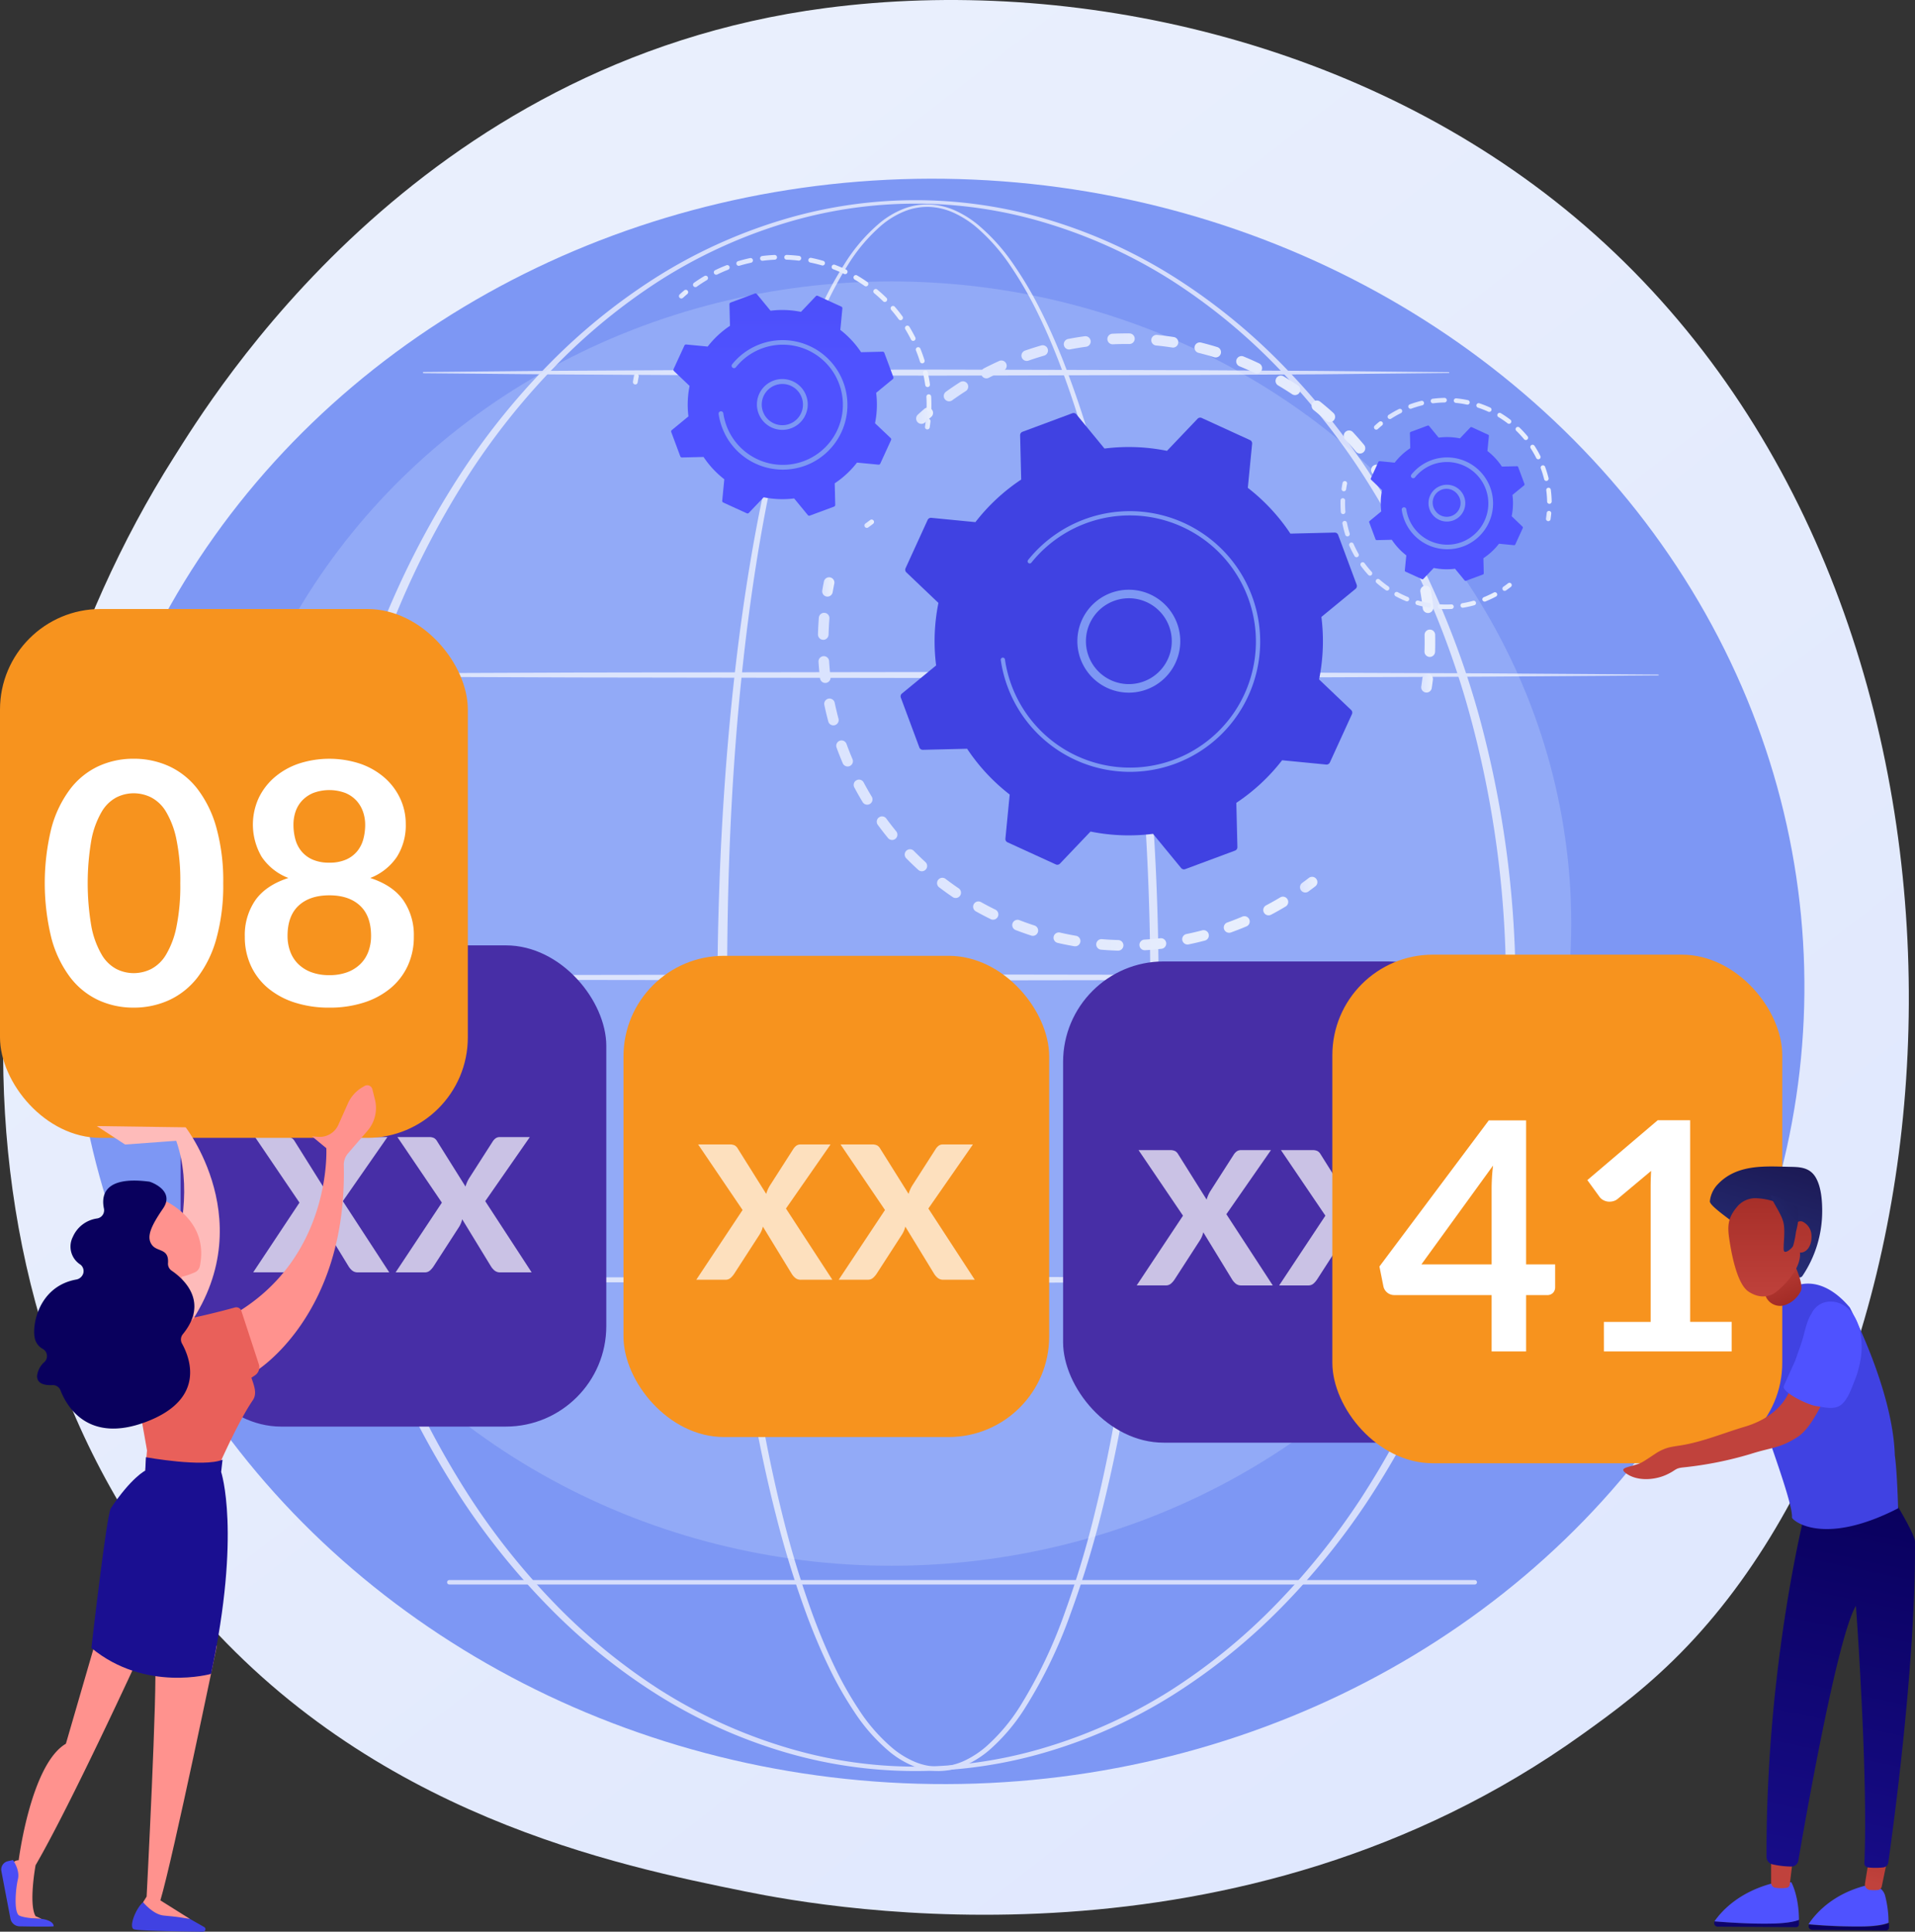 <svg xmlns="http://www.w3.org/2000/svg" xmlns:xlink="http://www.w3.org/1999/xlink" width="502.568" height="506.916" viewBox="0 0 502.568 506.916">
  <rect x="0" y="0" width="502.568" height="506.916" fill="#333333" stroke="none"/>
  <defs>
    <linearGradient id="linear-gradient" x1="1.13" y1="1.295" x2="0.236" y2="0.19" gradientUnits="objectBoundingBox">
      <stop offset="0" stop-color="#dae3fe"/>
      <stop offset="1" stop-color="#e9effd"/>
    </linearGradient>
    <linearGradient id="linear-gradient-2" x1="-9.973" y1="-0.057" x2="-10.465" y2="0.791" gradientUnits="objectBoundingBox">
      <stop offset="0" stop-color="#febbba"/>
      <stop offset="1" stop-color="#ff928e"/>
    </linearGradient>
    <linearGradient id="linear-gradient-3" x1="-9.055" y1="0.5" x2="-8.055" y2="0.5" xlink:href="#linear-gradient-2"/>
    <linearGradient id="linear-gradient-4" x1="-18.46" y1="-5.594" x2="-19.663" y2="0.571" gradientUnits="objectBoundingBox">
      <stop offset="0" stop-color="#4f52ff"/>
      <stop offset="1" stop-color="#4042e2"/>
    </linearGradient>
    <linearGradient id="linear-gradient-5" x1="-16.788" y1="-14.744" x2="-17.647" y2="-0.838" xlink:href="#linear-gradient-4"/>
    <linearGradient id="linear-gradient-6" x1="-18.462" y1="0.5" x2="-17.462" y2="0.5" xlink:href="#linear-gradient-2"/>
    <linearGradient id="linear-gradient-7" x1="-11.142" y1="0.5" x2="-10.142" y2="0.5" xlink:href="#linear-gradient-2"/>
    <linearGradient id="linear-gradient-8" x1="2.986" y1="-0.4" x2="1.969" y2="-0.031" gradientUnits="objectBoundingBox">
      <stop offset="0" stop-color="#e1473d"/>
      <stop offset="1" stop-color="#e9605a"/>
    </linearGradient>
    <linearGradient id="linear-gradient-9" x1="-10.096" y1="-0.039" x2="-8.36" y2="1.172" gradientUnits="objectBoundingBox">
      <stop offset="0" stop-color="#09005d"/>
      <stop offset="1" stop-color="#1a0f91"/>
    </linearGradient>
    <linearGradient id="linear-gradient-10" x1="-29.837" y1="0.5" x2="-28.837" y2="0.5" xlink:href="#linear-gradient-2"/>
    <linearGradient id="linear-gradient-11" x1="-15.065" y1="0.531" x2="-11.084" y2="0.806" xlink:href="#linear-gradient-2"/>
    <linearGradient id="linear-gradient-12" x1="-6.903" y1="0.163" x2="-7.626" y2="1.097" xlink:href="#linear-gradient-9"/>
    <linearGradient id="linear-gradient-13" x1="-112.046" y1="-5.021" x2="-114.569" y2="16.605" xlink:href="#linear-gradient-9"/>
    <linearGradient id="linear-gradient-14" x1="56.214" y1="0.94" x2="58.467" y2="-0.506" xlink:href="#linear-gradient-4"/>
    <linearGradient id="linear-gradient-15" x1="11.278" y1="-0.843" x2="10.772" y2="2.39" gradientUnits="objectBoundingBox">
      <stop offset="0" stop-color="#a22b25"/>
      <stop offset="1" stop-color="#c0423c"/>
    </linearGradient>
    <linearGradient id="linear-gradient-16" x1="6.743" y1="-5.311" x2="4.225" y2="17.457" xlink:href="#linear-gradient-9"/>
    <linearGradient id="linear-gradient-17" x1="5.71" y1="0.79" x2="7.792" y2="-0.611" xlink:href="#linear-gradient-4"/>
    <linearGradient id="linear-gradient-18" x1="19.882" y1="-0.225" x2="19.368" y2="2.54" xlink:href="#linear-gradient-15"/>
    <linearGradient id="linear-gradient-19" x1="2.609" y1="0.137" x2="2.496" y2="1.425" xlink:href="#linear-gradient-9"/>
    <linearGradient id="linear-gradient-20" x1="-64.409" y1="-225.728" x2="-64.327" y2="-227.433" xlink:href="#linear-gradient-2"/>
    <linearGradient id="linear-gradient-21" x1="-3825.115" y1="-13362.957" x2="-3825.026" y2="-13364.713" xlink:href="#linear-gradient-2"/>
    <linearGradient id="linear-gradient-22" x1="0.469" y1="1.1" x2="0.535" y2="-0.095" xlink:href="#linear-gradient-15"/>
    <linearGradient id="linear-gradient-23" x1="2.156" y1="-4.971" x2="2.248" y2="-7.691" gradientUnits="objectBoundingBox">
      <stop offset="0" stop-color="#fdf53f"/>
      <stop offset="1" stop-color="#d93c65"/>
    </linearGradient>
    <linearGradient id="linear-gradient-24" x1="1.693" y1="-0.683" x2="1.068" y2="-0.033" xlink:href="#linear-gradient-4"/>
    <linearGradient id="linear-gradient-25" x1="-6.08" y1="10.039" x2="-6.045" y2="9.387" xlink:href="#linear-gradient-15"/>
    <linearGradient id="linear-gradient-26" x1="3.778" y1="-0.158" x2="7.659" y2="-0.963" xlink:href="#linear-gradient-4"/>
    <linearGradient id="linear-gradient-27" x1="0.297" y1="1.153" x2="0.765" y2="-0.532" gradientUnits="objectBoundingBox">
      <stop offset="0" stop-color="#2b3582"/>
      <stop offset="1" stop-color="#150e42"/>
    </linearGradient>
    <linearGradient id="linear-gradient-28" x1="0.585" y1="0.983" x2="0.29" y2="0.017" xlink:href="#linear-gradient-15"/>
    <linearGradient id="linear-gradient-29" x1="0.5" y1="-1.355" x2="0.5" y2="2.548" xlink:href="#linear-gradient-15"/>
    <linearGradient id="linear-gradient-30" x1="0.5" y1="-0.199" x2="0.5" y2="1.048" xlink:href="#linear-gradient-15"/>
    <linearGradient id="linear-gradient-31" x1="-0.373" y1="1.838" x2="1.489" y2="-1.477" xlink:href="#linear-gradient-27"/>
    <linearGradient id="linear-gradient-32" x1="-0.001" y1="0.499" x2="1" y2="0.499" xlink:href="#linear-gradient"/>
    <linearGradient id="linear-gradient-33" x1="0" y1="0.5" x2="1" y2="0.5" xlink:href="#linear-gradient"/>
    <linearGradient id="linear-gradient-34" x1="0" y1="0.502" x2="1" y2="0.502" xlink:href="#linear-gradient"/>
    <linearGradient id="linear-gradient-35" x1="-0.001" y1="0.5" x2="0.999" y2="0.5" xlink:href="#linear-gradient"/>
    <linearGradient id="linear-gradient-36" x1="0" y1="0.5" x2="1" y2="0.5" xlink:href="#linear-gradient"/>
    <linearGradient id="linear-gradient-37" x1="0" y1="0.51" x2="0.995" y2="0.51" xlink:href="#linear-gradient"/>
    <linearGradient id="linear-gradient-38" x1="0.296" y1="1.585" x2="1.864" y2="4.351" gradientUnits="objectBoundingBox">
      <stop offset="0" stop-color="#4042e2"/>
      <stop offset="1" stop-color="#4f52ff"/>
    </linearGradient>
    <linearGradient id="linear-gradient-39" x1="0" y1="0.5" x2="1" y2="0.5" xlink:href="#linear-gradient"/>
    <linearGradient id="linear-gradient-40" x1="0" y1="0.5" x2="1" y2="0.5" xlink:href="#linear-gradient"/>
    <linearGradient id="linear-gradient-41" x1="0.002" y1="0.499" x2="1.002" y2="0.499" xlink:href="#linear-gradient"/>
    <linearGradient id="linear-gradient-42" x1="0" y1="0.496" x2="1" y2="0.496" xlink:href="#linear-gradient"/>
    <linearGradient id="linear-gradient-44" x1="0" y1="0.499" x2="1" y2="0.499" xlink:href="#linear-gradient"/>
    <linearGradient id="linear-gradient-45" x1="0.5" y1="-1.446" x2="0.5" y2="0.3" xlink:href="#linear-gradient-38"/>
    <linearGradient id="linear-gradient-46" x1="0" y1="0.5" x2="1" y2="0.5" xlink:href="#linear-gradient"/>
    <linearGradient id="linear-gradient-47" x1="0" y1="0.5" x2="1" y2="0.5" xlink:href="#linear-gradient"/>
    <linearGradient id="linear-gradient-48" x1="0.003" y1="0.494" x2="1.002" y2="0.494" xlink:href="#linear-gradient"/>
    <linearGradient id="linear-gradient-49" x1="0" y1="0.507" x2="0.983" y2="0.507" xlink:href="#linear-gradient"/>
    <linearGradient id="linear-gradient-50" x1="0" y1="0.5" x2="1" y2="0.5" xlink:href="#linear-gradient"/>
    <linearGradient id="linear-gradient-51" x1="-0.001" y1="0.499" x2="1" y2="0.499" xlink:href="#linear-gradient"/>
    <linearGradient id="linear-gradient-52" x1="0.422" y1="-5.578" x2="0.482" y2="-0.934" xlink:href="#linear-gradient-38"/>
  </defs>
  <g id="Illustration" transform="translate(-466.18 -455.668)">
    <path id="Trazado_122391" data-name="Trazado 122391" d="M912.87,887.461c-10.269,10.811-19.986,17.782-27.664,23.291C794.961,975.5,688.175,956.63,665.48,952.021c-33.513-6.807-98.293-19.964-145.127-75.041-70.858-83.326-59.825-214.6-4.862-301.263,10.052-15.852,63.157-103.83,171.092-117.94,65.321-8.538,141.465,8.683,196.605,54.879C998.934,609.628,990.695,805.529,912.87,887.461Z" transform="translate(-3.711 0)" fill="url(#linear-gradient)"/>
    <ellipse id="Elipse_4128" data-name="Elipse 4128" cx="210.61" cy="227.333" rx="210.61" ry="227.333" transform="translate(476.087 913.656) rotate(-87.49)" fill="#7d97f4"/>
    <g id="Grupo_56514" data-name="Grupo 56514" transform="translate(521.757 529.515)" opacity="0.33">
      <ellipse id="Elipse_4129" data-name="Elipse 4129" cx="178.386" cy="168.517" rx="178.386" ry="168.517" transform="translate(0 0)" fill="#bdd0fb"/>
    </g>
    <g id="Grupo_56515" data-name="Grupo 56515" transform="translate(505.72 508.196)" opacity="0.68">
      <path id="Trazado_122392" data-name="Trazado 122392" d="M1621.756,956.836c-.054,37.133-2.591,74.341-9.105,110.947-1.65,9.145-3.562,18.244-5.842,27.257a260.336,260.336,0,0,1-8.167,26.672,124.176,124.176,0,0,1-12.185,25.124,50.006,50.006,0,0,1-9.134,10.673,25.978,25.978,0,0,1-5.976,3.852A17.843,17.843,0,0,1,1564.4,1163a17.534,17.534,0,0,1-7.028-1.3,24.424,24.424,0,0,1-6.1-3.64,47.537,47.537,0,0,1-9.331-10.5,94.993,94.993,0,0,1-6.9-12.178c-2.032-4.2-3.821-8.5-5.46-12.857a256.758,256.758,0,0,1-8.254-26.643c-2.309-9-4.236-18.108-5.9-27.244-3.319-18.289-5.578-36.749-7.1-55.263s-2.258-37.09-2.338-55.667c-.038-9.288.192-18.574.516-27.854s.84-18.556,1.512-27.818c1.354-18.523,3.386-37,6.416-55.334,1.521-9.163,3.3-18.29,5.433-27.331a261.421,261.421,0,0,1,7.723-26.782c1.554-4.382,3.259-8.717,5.192-12.951a94.066,94.066,0,0,1,6.648-12.285,45.316,45.316,0,0,1,9.136-10.584,23.316,23.316,0,0,1,6.034-3.622,17.048,17.048,0,0,1,6.934-1.239,18.357,18.357,0,0,1,6.854,1.613,26.785,26.785,0,0,1,5.96,3.729,50.948,50.948,0,0,1,9.335,10.405,99.667,99.667,0,0,1,7.093,12.029c2.1,4.152,3.984,8.415,5.712,12.73a255.147,255.147,0,0,1,8.768,26.46c2.476,8.956,4.556,18.02,6.363,27.132C1618.761,882.483,1621.66,919.7,1621.756,956.836Zm-2.2,0q.04-27.773-2.231-55.488a533.356,533.356,0,0,0-7.291-55.039c-1.719-9.094-3.721-18.138-6.1-27.079a250.562,250.562,0,0,0-8.495-26.406c-1.682-4.3-3.509-8.554-5.561-12.694a98.536,98.536,0,0,0-6.921-11.975,50.164,50.164,0,0,0-9.091-10.322,26.074,26.074,0,0,0-5.771-3.676,17.29,17.29,0,0,0-6.588-1.6,16.173,16.173,0,0,0-6.649,1.244,22.623,22.623,0,0,0-5.813,3.562,44.934,44.934,0,0,0-8.873,10.474,92.07,92.07,0,0,0-6.474,12.218c-1.883,4.214-3.537,8.538-5.043,12.908a261.2,261.2,0,0,0-7.452,26.721c-2.054,9.023-3.739,18.132-5.174,27.277-2.861,18.29-4.724,36.74-5.912,55.231s-1.63,37.006-1.606,55.524q-.052,27.775,1.992,55.5c1.4,18.471,3.54,36.876,6.734,55.109,1.6,9.116,3.468,18.183,5.706,27.163a253.9,253.9,0,0,0,8.038,26.529c1.6,4.333,3.355,8.605,5.331,12.774a93.083,93.083,0,0,0,6.727,12.046,45.966,45.966,0,0,0,9.007,10.276,23.162,23.162,0,0,0,5.776,3.5,16.012,16.012,0,0,0,6.548,1.241,16.673,16.673,0,0,0,6.481-1.579,24.793,24.793,0,0,0,5.657-3.709,48.8,48.8,0,0,0,8.822-10.452,125.4,125.4,0,0,0,11.881-24.912,250.891,250.891,0,0,0,7.944-26.558c2.218-8.978,4.058-18.054,5.644-27.172,3.169-18.239,5.282-36.655,6.684-55.117s2.075-37,2.07-55.517Z" transform="translate(-1357.226 -750.788)" fill="#fff"/>
      <path id="Trazado_122393" data-name="Trazado 122393" d="M1237.677,951.789a270.354,270.354,0,0,1-9.572,70.844,228.057,228.057,0,0,1-29.582,64.984,187.121,187.121,0,0,1-22.61,27.742,158.462,158.462,0,0,1-27.847,22.454,133.251,133.251,0,0,1-32.506,14.874,121.234,121.234,0,0,1-70.685.025,134.451,134.451,0,0,1-32.528-14.849,156.8,156.8,0,0,1-27.876-22.447,187.33,187.33,0,0,1-22.648-27.742,228.614,228.614,0,0,1-29.644-65.009,266.267,266.267,0,0,1,.038-141.76,228.364,228.364,0,0,1,29.676-64.969,187.076,187.076,0,0,1,22.648-27.706,158.094,158.094,0,0,1,27.871-22.409,134.787,134.787,0,0,1,32.506-14.813,120.925,120.925,0,0,1,70.6,0A134.137,134.137,0,0,1,1148,765.856a156.962,156.962,0,0,1,27.836,22.427,186.953,186.953,0,0,1,22.616,27.724,228.149,228.149,0,0,1,29.615,64.95A270.489,270.489,0,0,1,1237.677,951.789Zm-2.522,0a268.053,268.053,0,0,0-9.264-70.228,227.418,227.418,0,0,0-28.825-64.629,185.6,185.6,0,0,0-22.2-27.675,154.623,154.623,0,0,0-27.451-22.454,133.187,133.187,0,0,0-32.181-14.829,117.85,117.85,0,0,0-70.025,0,132.57,132.57,0,0,0-32.152,14.874,154.909,154.909,0,0,0-27.418,22.474A185.19,185.19,0,0,0,963.47,817a227.137,227.137,0,0,0-28.763,64.609,258.875,258.875,0,0,0-6.923,34.788,269.544,269.544,0,0,0,.018,70.791,258.72,258.72,0,0,0,6.941,34.781,227.187,227.187,0,0,0,28.792,64.573A185.374,185.374,0,0,0,985.7,1114.2a154.712,154.712,0,0,0,27.411,22.442,133.2,133.2,0,0,0,32.133,14.829,117.526,117.526,0,0,0,69.946.025,132.977,132.977,0,0,0,32.153-14.811,154.519,154.519,0,0,0,27.442-22.429,185.346,185.346,0,0,0,22.2-27.65,227.343,227.343,0,0,0,28.859-64.595A267.979,267.979,0,0,0,1235.154,951.789Z" transform="translate(-879.481 -745.74)" fill="#fff"/>
      <path id="Trazado_122394" data-name="Trazado 122394" d="M775.705,1430.167l47.381-.306,47.381-.181,94.761-.139,94.761.154,47.381.181,47.381.33a.112.112,0,0,1,0,.223l-47.381.331-47.381.19-94.761.154-94.762-.14-47.381-.181-47.381-.306a.167.167,0,0,1,0-.331Z" transform="translate(-759.073 -1305.714)" fill="#fff"/>
      <path id="Trazado_122395" data-name="Trazado 122395" d="M1079.261,991.9l33.64-.306,33.638-.181c11.213-.074,22.426-.067,33.638-.089l33.64-.053,67.278.154,33.638.19,33.633.331a.112.112,0,0,1,0,.223l-33.64.331-33.638.181-67.267.17-33.64-.052c-11.213-.022-22.426-.015-33.638-.089l-33.638-.181-33.64-.306a.167.167,0,0,1,0-.331Z" transform="translate(-1007.662 -946.808)" fill="#fff"/>
      <path id="Trazado_122396" data-name="Trazado 122396" d="M684.7,1868.395l51.5-.3,51.5-.181,103-.139,102.994.154,51.5.181,51.5.329a.112.112,0,0,1,.111.112.111.111,0,0,1-.111.11l-51.5.332-51.5.19-102.994.154-103-.139-51.5-.181-51.5-.3a.167.167,0,1,1,0-.333Z" transform="translate(-684.53 -1664.588)" fill="#fff"/>
      <path id="Trazado_122397" data-name="Trazado 122397" d="M775.68,2306.628l47.381-.306,47.381-.181,94.765-.141,94.761.154,47.381.19,47.381.332a.112.112,0,0,1,0,.223l-47.381.33-47.381.181-94.761.154-94.761-.139-47.39-.156-47.381-.306a.167.167,0,0,1,0-.332Z" transform="translate(-759.047 -2023.461)" fill="#fff"/>
      <path id="Trazado_122398" data-name="Trazado 122398" d="M1383.844,2746.583H1114.731a.581.581,0,0,1,0-1.163h269.113a.581.581,0,0,1,0,1.163Z" transform="translate(-1036.353 -2383.309)" fill="#fff"/>
    </g>
    <rect id="Rectángulo_33855" data-name="Rectángulo 33855" width="111.716" height="126.281" rx="26.38" transform="translate(629.808 706.491)" fill="#f7931e"/>
    <g id="Grupo_56516" data-name="Grupo 56516" transform="translate(648.911 755.989)" opacity="0.71">
      <path id="Trazado_122399" data-name="Trazado 122399" d="M1487.419,2131.328l-11.662-17.2h8.236a2.871,2.871,0,0,1,1.385.259,2.292,2.292,0,0,1,.8.847l7.441,11.87a9.64,9.64,0,0,1,.431-1.177,8.686,8.686,0,0,1,.641-1.177l5.987-9.342a3.3,3.3,0,0,1,.866-.969,1.89,1.89,0,0,1,1.107-.312h7.855l-11.7,16.818,12.18,18.686h-8.238a2.243,2.243,0,0,1-1.506-.485,4.561,4.561,0,0,1-.951-1.107l-7.544-12.353a6.6,6.6,0,0,1-.866,2.075l-6.644,10.278a5.486,5.486,0,0,1-.934,1.087,1.981,1.981,0,0,1-1.384.5h-7.647Z" transform="translate(-1475.27 -2114.123)" fill="#fff"/>
      <path id="Trazado_122400" data-name="Trazado 122400" d="M1693.807,2131.328l-11.662-17.2h8.236a2.859,2.859,0,0,1,1.383.259,2.292,2.292,0,0,1,.8.847L1700,2127.1a9.954,9.954,0,0,1,.433-1.177,8.47,8.47,0,0,1,.641-1.177l5.985-9.342a3.3,3.3,0,0,1,.866-.969,1.9,1.9,0,0,1,1.108-.312h7.854l-11.694,16.818,12.18,18.686h-8.236a2.241,2.241,0,0,1-1.5-.485,4.566,4.566,0,0,1-.953-1.107l-7.542-12.353a6.642,6.642,0,0,1-.866,2.075l-6.644,10.278a5.544,5.544,0,0,1-.934,1.087,1.992,1.992,0,0,1-1.385.5h-7.647Z" transform="translate(-1644.286 -2114.123)" fill="#fff"/>
    </g>
    <rect id="Rectángulo_33856" data-name="Rectángulo 33856" width="111.716" height="126.281" rx="26.38" transform="translate(745.175 707.968)" fill="#472ea6"/>
    <g id="Grupo_56517" data-name="Grupo 56517" transform="translate(764.493 757.476)" opacity="0.71">
      <path id="Trazado_122401" data-name="Trazado 122401" d="M2125.7,2139.548l-11.662-17.2h8.236a2.85,2.85,0,0,1,1.385.259,2.273,2.273,0,0,1,.795.848l7.441,11.87a9.3,9.3,0,0,1,.433-1.177,8.357,8.357,0,0,1,.639-1.177l5.987-9.342a3.276,3.276,0,0,1,.866-.969,1.887,1.887,0,0,1,1.106-.312h7.855l-11.7,16.818,12.18,18.686h-8.234a2.241,2.241,0,0,1-1.507-.486,4.556,4.556,0,0,1-.951-1.106l-7.544-12.354a6.64,6.64,0,0,1-.866,2.075l-6.644,10.278a5.535,5.535,0,0,1-.934,1.086,1.993,1.993,0,0,1-1.384.5h-7.647Z" transform="translate(-2113.55 -2122.342)" fill="#fff"/>
      <path id="Trazado_122402" data-name="Trazado 122402" d="M2332.1,2139.54l-11.662-17.2h8.235a2.841,2.841,0,0,1,1.384.259,2.282,2.282,0,0,1,.8.848l7.438,11.868a9.973,9.973,0,0,1,.433-1.177,8.358,8.358,0,0,1,.641-1.177l5.976-9.342a3.3,3.3,0,0,1,.865-.969,1.9,1.9,0,0,1,1.109-.312h7.854l-11.695,16.818,12.18,18.686h-8.236a2.242,2.242,0,0,1-1.5-.485,4.57,4.57,0,0,1-.953-1.106l-7.542-12.354a6.688,6.688,0,0,1-.866,2.075l-6.628,10.286a5.58,5.58,0,0,1-.934,1.086,1.991,1.991,0,0,1-1.385.5h-7.647Z" transform="translate(-2282.582 -2122.334)" fill="#fff"/>
    </g>
    <rect id="Rectángulo_33857" data-name="Rectángulo 33857" width="111.716" height="126.281" rx="26.38" transform="translate(513.579 703.749)" fill="#472ea6"/>
    <g id="Grupo_56518" data-name="Grupo 56518" transform="translate(532.627 754.055)" opacity="0.71">
      <path id="Trazado_122403" data-name="Trazado 122403" d="M845.265,2120.647l-11.662-17.2h8.236a2.867,2.867,0,0,1,1.385.259,2.285,2.285,0,0,1,.795.847l7.441,11.87a9.351,9.351,0,0,1,.433-1.177,8.443,8.443,0,0,1,.639-1.177l5.987-9.343a3.3,3.3,0,0,1,.866-.969,1.888,1.888,0,0,1,1.106-.312h7.855l-11.7,16.817,12.182,18.686H860.6a2.256,2.256,0,0,1-1.507-.484,4.606,4.606,0,0,1-.951-1.108L850.595,2125a6.6,6.6,0,0,1-.866,2.075l-6.644,10.278a5.486,5.486,0,0,1-.934,1.087,1.974,1.974,0,0,1-1.384.5H833.12Z" transform="translate(-833.12 -2103.443)" fill="#fff"/>
      <path id="Trazado_122404" data-name="Trazado 122404" d="M1051.637,2120.648l-11.662-17.2h8.236a2.857,2.857,0,0,1,1.384.259,2.29,2.29,0,0,1,.8.847l7.439,11.87a9.951,9.951,0,0,1,.433-1.177,8.47,8.47,0,0,1,.641-1.177l5.987-9.342a3.3,3.3,0,0,1,.864-.969,1.9,1.9,0,0,1,1.108-.312h7.85l-11.7,16.818,12.18,18.686h-8.236a2.249,2.249,0,0,1-1.5-.484,4.612,4.612,0,0,1-.952-1.108l-7.537-12.348a6.6,6.6,0,0,1-.866,2.075l-6.644,10.278a5.5,5.5,0,0,1-.934,1.086,1.991,1.991,0,0,1-1.383.5h-7.649Z" transform="translate(-1002.12 -2103.443)" fill="#fff"/>
    </g>
    <rect id="Rectángulo_33858" data-name="Rectángulo 33858" width="122.775" height="138.781" rx="26.38" transform="translate(466.18 615.485)" fill="#f7931e"/>
    <path id="Trazado_122405" data-name="Trazado 122405" d="M577.871,1587.848a52.383,52.383,0,0,1-1.789,14.516,29.775,29.775,0,0,1-4.949,10.192,20.072,20.072,0,0,1-7.468,5.976,22.146,22.146,0,0,1-9.3,1.966,21.84,21.84,0,0,1-9.259-1.966,19.9,19.9,0,0,1-7.4-5.987,29.739,29.739,0,0,1-4.906-10.186,60.59,60.59,0,0,1,0-29.055,29.667,29.667,0,0,1,4.906-10.162,19.9,19.9,0,0,1,7.4-5.989,21.84,21.84,0,0,1,9.259-1.967,22.145,22.145,0,0,1,9.3,1.967,20.017,20.017,0,0,1,7.468,5.989,29.748,29.748,0,0,1,4.949,10.162A52.3,52.3,0,0,1,577.871,1587.848Zm-11.269,0a54.061,54.061,0,0,0-1.016-11.49,23.059,23.059,0,0,0-2.716-7.243,9.926,9.926,0,0,0-3.91-3.779,10.341,10.341,0,0,0-4.6-1.087,10.111,10.111,0,0,0-4.527,1.087,9.857,9.857,0,0,0-3.866,3.779,23.13,23.13,0,0,0-2.673,7.243,66.894,66.894,0,0,0,0,22.98,23.131,23.131,0,0,0,2.673,7.243,9.858,9.858,0,0,0,3.866,3.779,10.089,10.089,0,0,0,4.527,1.087,10.322,10.322,0,0,0,4.6-1.087,9.96,9.96,0,0,0,3.91-3.779,23.025,23.025,0,0,0,2.716-7.243,54.062,54.062,0,0,0,1.016-11.49Z" transform="translate(-53.107 -900.411)" fill="#fff"/>
    <path id="Trazado_122406" data-name="Trazado 122406" d="M843.121,1620.541a29.169,29.169,0,0,1-9.036-1.325,20.863,20.863,0,0,1-7-3.756,16.825,16.825,0,0,1-4.527-5.878,17.888,17.888,0,0,1-1.614-7.689,16.074,16.074,0,0,1,2.783-9.567q2.783-3.911,8.66-5.809a14.792,14.792,0,0,1-7-5.523,16.718,16.718,0,0,1-.838-15.378,16.592,16.592,0,0,1,4.13-5.458,19.255,19.255,0,0,1,6.338-3.622,25.868,25.868,0,0,1,16.218,0,19.257,19.257,0,0,1,6.338,3.622,16.6,16.6,0,0,1,4.13,5.458,15.644,15.644,0,0,1,1.481,6.76,15.4,15.4,0,0,1-2.341,8.618,14.932,14.932,0,0,1-6.983,5.523q5.874,1.9,8.661,5.811a16.035,16.035,0,0,1,2.783,9.567,17.928,17.928,0,0,1-1.612,7.689,16.85,16.85,0,0,1-4.527,5.878,20.8,20.8,0,0,1-7,3.756A29.2,29.2,0,0,1,843.121,1620.541Zm0-8.527a13.264,13.264,0,0,0,4.728-.773,9.737,9.737,0,0,0,3.424-2.144,8.854,8.854,0,0,0,2.1-3.271,11.7,11.7,0,0,0,.706-4.109q0-5.251-2.917-7.955t-8.042-2.694q-5.125,0-8.042,2.694t-2.917,7.955a11.658,11.658,0,0,0,.708,4.109,8.827,8.827,0,0,0,2.1,3.27,9.735,9.735,0,0,0,3.424,2.144A13.312,13.312,0,0,0,843.121,1612.014Zm0-29.517a10.586,10.586,0,0,0,4.464-.84,7.858,7.858,0,0,0,2.915-2.231,8.494,8.494,0,0,0,1.57-3.182,14.63,14.63,0,0,0,.464-3.691,10.339,10.339,0,0,0-.574-3.44,8.382,8.382,0,0,0-1.724-2.9,8.238,8.238,0,0,0-2.917-2.01,12.1,12.1,0,0,0-8.4,0,8.463,8.463,0,0,0-2.939,2.01,7.969,7.969,0,0,0-1.724,2.9,10.71,10.71,0,0,0-.543,3.44,14.634,14.634,0,0,0,.465,3.691,8.467,8.467,0,0,0,1.568,3.182,7.858,7.858,0,0,0,2.915,2.231,10.541,10.541,0,0,0,4.455.838Z" transform="translate(-290.518 -900.45)" fill="#fff"/>
    <path id="Trazado_122407" data-name="Trazado 122407" d="M629.79,2087.836s22.092,28.285-3.113,57.053l-9.476-.882s18.241-29.291,10.115-52.637l-13.422.98-7.424-4.839Z" transform="translate(-114.886 -1336.34)" fill="url(#linear-gradient-2)"/>
    <path id="Trazado_122408" data-name="Trazado 122408" d="M517.091,2820.285s-17.9,39.013-27.289,55.171c0,0-1.865,10.166,0,13.364l1.59.706-7.424-.221s-.659-13.675-.145-14.439a1.888,1.888,0,0,1,1.545-.714s3.182-25.2,12.393-30.58l8.931-30.743Z" transform="translate(-14.287 -1930.316)" fill="url(#linear-gradient-3)"/>
    <path id="Trazado_122409" data-name="Trazado 122409" d="M481.729,3168.482c.013.181-5.795.1-8.946.04a2.508,2.508,0,0,1-2.4-1.977L468,3154.035a2.249,2.249,0,0,1,1.708-2.613l1.329-.3s1.9,2.6,1.3,5.049-1.128,8.79.38,9.531,5.847.867,5.847.867S481.631,3166.869,481.729,3168.482Z" transform="translate(-1.457 -2207.347)" fill="url(#linear-gradient-4)"/>
    <path id="Trazado_122410" data-name="Trazado 122410" d="M676.445,3218.751a.656.656,0,0,1-.331,1.224c-5.275-.053-17.1-.219-18.148-.657-1.356-.563.494-5.433,2.441-7.088l10.755,3.511Z" transform="translate(-156.675 -2257.391)" fill="url(#linear-gradient-5)"/>
    <path id="Trazado_122411" data-name="Trazado 122411" d="M692.926,2840.3s-11.566,55.955-14.838,66.873l7.74,4.857s-3.879-.659-6.755-.867-5.523-3.511-5.523-3.511l.929-1.478s2.9-55.653,2.193-61.97Z" transform="translate(-169.819 -1952.812)" fill="url(#linear-gradient-6)"/>
    <path id="Trazado_122412" data-name="Trazado 122412" d="M826.484,2044.89s1.6,29.107-24.9,43.982l6.38,14.552s23.994-14.512,23.106-54.094a4.6,4.6,0,0,1,1.126-3.1l5.1-5.914a9.155,9.155,0,0,0,1.947-8.2l-.672-2.682a1.391,1.391,0,0,0-2.048-.866l-.534.309a9.359,9.359,0,0,0-3.843,4.272l-2.5,5.6a5.38,5.38,0,0,1-5.375,3.164l-1.548-.134Z" transform="translate(-274.664 -1287.918)" fill="url(#linear-gradient-7)"/>
    <path id="Trazado_122413" data-name="Trazado 122413" d="M676.29,2350.159c-4.433,1.229-19.454,5.181-28.83,5.02l5.758,32.489-.46,5.3,18.771-.085s5.284-12.272,9.454-18.389c1.2-1.768.308-3.875-.375-5.9l.938-.625a2.552,2.552,0,0,0,1.01-2.917l-4.578-13.985A1.4,1.4,0,0,0,676.29,2350.159Z" transform="translate(-148.453 -1551.388)" fill="url(#linear-gradient-8)"/>
    <path id="Trazado_122414" data-name="Trazado 122414" d="M633.071,2568.06l-.362,3.21s5.3,15.887-2.653,52.991c0,0-17.232,4.889-31.4-6.8,0,0,3.995-35.02,5.087-36.651,5.433-8.125,9.054-9.891,9.054-9.891l.165-3.508S628.108,2570.148,633.071,2568.06Z" transform="translate(-108.49 -1729.338)" fill="url(#linear-gradient-9)"/>
    <path id="Trazado_122415" data-name="Trazado 122415" d="M694.536,2310.439c.067-.087-3.919-12.029-3.919-12.029l-5.7.518-2.229,13.549S691.619,2314.282,694.536,2310.439Z" transform="translate(-177.303 -1509.05)" fill="url(#linear-gradient-10)"/>
    <path id="Trazado_122416" data-name="Trazado 122416" d="M649.754,2191.763c.38.237,12.2,5.119,9.657,17.384a2.306,2.306,0,0,1-1.309,1.641,20.04,20.04,0,0,1-9.932,1.644c-6.19-.63-10.246-11.432-10.074-14.576S645.982,2189.414,649.754,2191.763Z" transform="translate(-140.781 -1421.237)" fill="url(#linear-gradient-11)"/>
    <path id="Trazado_122417" data-name="Trazado 122417" d="M545.925,2166.774c.31.042,6.829,2.311,3.6,7.033s-4.446,7.5-2.915,9.578c1.393,1.89,4.476.813,4.208,4.744a2.2,2.2,0,0,0,.94,1.992c2.9,1.968,10,8.026,2.972,16.66a2.2,2.2,0,0,0-.248,2.461c2.059,3.692,6.383,14.509-9.27,20.508-15.468,5.929-21.053-4.183-22.614-8.223a2.155,2.155,0,0,0-2.133-1.365c-1.7.08-4.109-.2-4-2.473a5.679,5.679,0,0,1,1.945-3.607,2.155,2.155,0,0,0-.413-3.393,4.22,4.22,0,0,1-2.086-2.622c-.938-3.473.934-13.86,10.889-15.62a2.35,2.35,0,0,0,1.822-1.758v-.038a2.153,2.153,0,0,0-.8-2.117,5.592,5.592,0,0,1-1.972-7.278,8.162,8.162,0,0,1,6.376-4.826,2.173,2.173,0,0,0,1.778-2.592C533.3,2170.521,533.918,2165.2,545.925,2166.774Z" transform="translate(-40.548 -1401.018)" fill="url(#linear-gradient-12)"/>
    <path id="Trazado_122418" data-name="Trazado 122418" d="M3102.219,3243.382c3.566-.107,5.409-.556,6.362-.972,0,.378,0,.764-.011,1.165a.749.749,0,0,1-.672.766l-19.572-.134a.965.965,0,0,1-.724-1.392A138.224,138.224,0,0,0,3102.219,3243.382Z" transform="translate(-2146.651 -2282.106)" fill="url(#linear-gradient-13)"/>
    <path id="Trazado_122419" data-name="Trazado 122419" d="M3107.436,3190.734a3.627,3.627,0,0,0-3.569-2.8l-1.63.056c-8.692,2.233-13.1,7.379-14.829,9.959a.985.985,0,0,0-.078.158,137.889,137.889,0,0,0,14.612.57c3.566-.107,5.409-.556,6.362-.974a28.072,28.072,0,0,0-.867-6.966Z" transform="translate(-2146.501 -2237.49)" fill="url(#linear-gradient-14)"/>
    <path id="Trazado_122420" data-name="Trazado 122420" d="M3174.807,3150.42l-1.463,7.044a1.151,1.151,0,0,1-.985.947,9.65,9.65,0,0,1-2.267-.036,1.446,1.446,0,0,1-1.146-1.7l1.018-6.254Z" transform="translate(-2213.319 -2206.774)" fill="url(#linear-gradient-15)"/>
    <path id="Trazado_122421" data-name="Trazado 122421" d="M2966.033,3238.744c3.765-.107,5.713-.556,6.72-.974,0,.38,0,.766-.013,1.166a.748.748,0,0,1-.709.766l-20.674-.136a.956.956,0,0,1-.759-1.393A153.271,153.271,0,0,0,2966.033,3238.744Z" transform="translate(-2034.45 -2278.306)" fill="url(#linear-gradient-16)"/>
    <path id="Trazado_122422" data-name="Trazado 122422" d="M2951,3193.608a1.025,1.025,0,0,1,.082-.158c1.825-2.586,6.476-7.732,15.666-9.959l4.407-.141s1.963,3.457,2,9.86c-1.007.418-2.955.867-6.72.974C2960.619,3194.343,2953.716,3193.836,2951,3193.608Z" transform="translate(-2034.858 -2233.74)" fill="url(#linear-gradient-17)"/>
    <path id="Trazado_122423" data-name="Trazado 122423" d="M3038.791,3141.076c-.05.333-.662,5.393-.905,7.356a.971.971,0,0,1-.818.876,9.966,9.966,0,0,1-3.07-.047,1.322,1.322,0,0,1-1-1.326V3140Z" transform="translate(-2102.005 -2198.241)" fill="url(#linear-gradient-18)"/>
    <path id="Trazado_122424" data-name="Trazado 122424" d="M3036.917,2636s-10.774,40.945-10.579,92.467a1.992,1.992,0,0,0,1.583,1.945,23.369,23.369,0,0,0,4.994.578,1.852,1.852,0,0,0,1.764-1.545c1.51-8.861,10.179-58.766,15.119-66.869,0,0,3.249,44.449,2.211,67.51a1.087,1.087,0,0,0,.963,1.137,18.4,18.4,0,0,0,4.009-.011,1.467,1.467,0,0,0,1.3-1.242c1.076-7.5,7.269-52.125,7.006-84.275-.014-1.811-4.8-9.7-4.8-9.7Z" transform="translate(-2096.551 -1785.507)" fill="url(#linear-gradient-19)"/>
    <path id="Trazado_122425" data-name="Trazado 122425" d="M2862.716,2547.681c-.118-1.6-4.165-2.354-7.244-2.046-1.059.108-2.124.46-2.354,1s.237,1.014,1.224,1.231c.154.034.56.181.139.022.125.049.261.091.384.14l.112.047c.13.073.4.067.543.138-.07-.046-.286.261.212-.06l.018.013c.015,0-.038.123-.027.125s-.063.049-.076.047a2.529,2.529,0,0,1,.241.21,4.462,4.462,0,0,0,1.76.813C2859.866,2549.945,2862.8,2548.795,2862.716,2547.681Z" transform="translate(-1954.654 -1711.451)" fill="url(#linear-gradient-20)"/>
    <path id="Trazado_122426" data-name="Trazado 122426" d="M2866.32,2560.77a.544.544,0,0,0,.163.067h0C2866.443,2560.812,2866.383,2560.8,2866.32,2560.77Z" transform="translate(-1965.512 -1723.9)" fill="url(#linear-gradient-21)"/>
    <path id="Trazado_122427" data-name="Trazado 122427" d="M2795.429,2458.348a2.326,2.326,0,0,0-3.225-.109c-2.392,1.981-4.136,4.234-7.149,5.264-2.986,1.02-10.8,5.333-18.856,5.711-2.461-1.267-5.082-.226-7.756.111-1.653.208-.888,1.686.854,1.789a5.275,5.275,0,0,1,2.242.313l-.1.076c-1.421,2.832-2.28,2.412-6.04,4.156s.013,2.662,1.746,2.662c11.7-.929,7.857-2.419,15.03-4.4a88.076,88.076,0,0,1,8.971-2.231c6.5-1.421,12.207-4.29,16.006-9.959A2.212,2.212,0,0,0,2795.429,2458.348Z" transform="translate(-1873.358 -1639.448)" fill="url(#linear-gradient-22)"/>
    <path id="Trazado_122428" data-name="Trazado 122428" d="M2973.885,2354.777c.236-1.521.391-3.057.489-4.594.089-1.425.342-3.156-.212-4.527a2.8,2.8,0,0,0-3.156-1.849c-3.6.268-5.566,3.819-7.158,6.742q-1.716,3.151-3.44,6.306c-1,1.845-2.427,3.9-2.954,5.932-.165.643,3.147,3.28,4.391,3.919,1.5.771,2.99,1.651,4.54,2.316,3.156,1.353,3.156,1.353,5.021-4.85A48.186,48.186,0,0,0,2973.885,2354.777Z" transform="translate(-2040.138 -1546.188)" fill="url(#linear-gradient-23)"/>
    <path id="Trazado_122429" data-name="Trazado 122429" d="M3036.048,2360.855c-.5-17.245-11.807-38.767-11.807-38.767-4.036-4.8-8.657-7.062-13.116-6.023-.1.045-.181.094-.279.143-3.156.612-6.219,3.079-8.873,4.989a20.647,20.647,0,0,0-3.547,5.706c-1.34,3.332-1.288,7.279-1.338,10.162-.087,4.826,12.341,35.1,11.975,40.121-.047.652,7.932,7.8,27.845-2.4C3036.911,2374.792,3036.677,2365.179,3036.048,2360.855Z" transform="translate(-2072.6 -1523.305)" fill="url(#linear-gradient-24)"/>
    <rect id="Rectángulo_33859" data-name="Rectángulo 33859" width="118.071" height="133.463" rx="26.38" transform="translate(815.84 706.188)" fill="#f7931e"/>
    <path id="Trazado_122430" data-name="Trazado 122430" d="M2862.621,2459.135s-1.686,7.062-11.99,10.112c-5.418,1.6-11,3.958-16.676,4.878-2.619.426-3.8.46-6.17,1.811-.552.315-3.509,2.385-4.391,2.782-2.763,1.24-6.144,1.123-3.918,2.758,2.937,2.158,7.511,1.776,10.55.391,2.675-1.218,2.193-1.7,4.444-1.939a95.65,95.65,0,0,0,17.649-3.517c5.773-1.829,7.5-1.449,12.143-4.319s7.243-11.285,10-14.534C2875.116,2456.538,2862.621,2459.135,2862.621,2459.135Z" transform="translate(-1926.56 -1639.183)" fill="url(#linear-gradient-25)"/>
    <path id="Trazado_122431" data-name="Trazado 122431" d="M3068.08,2343.742c-2.8-2.658-7.372-2.691-9.458.826a1.393,1.393,0,0,0-.145.333c-1.38,1.992-1.82,4.924-2.506,7.108-.543,1.726-1.219,3.488-1.811,5.26q-1.516,3.346-3.024,6.7c-.7,1.556,6.186,4.971,8.565,5.3,2.1.293,4.833,1.068,6.606-.445,1.617-1.384,2.492-3.933,3.26-5.865a27.162,27.162,0,0,0,1.836-6.7C3071.935,2352.083,3071.31,2346.811,3068.08,2343.742Z" transform="translate(-2116.82 -1544.607)" fill="url(#linear-gradient-26)"/>
    <path id="Trazado_122432" data-name="Trazado 122432" d="M2972.155,2149.232c-1.64-3.111-4.527-3.033-7.187-3.089-6.122-.127-13.581-.761-18.612,4.518a7.532,7.532,0,0,0-2.144,4.527c-.161,1.63,10.684,8.256,11.5,10,2.037,4.38,11.267,11.8,12.777,9.612a30.445,30.445,0,0,0,5.2-16.946C2973.7,2155.023,2973.433,2151.656,2972.155,2149.232Z" transform="translate(-2029.297 -1384.282)" fill="url(#linear-gradient-27)"/>
    <path id="Trazado_122433" data-name="Trazado 122433" d="M3031.3,2270.671c-.525-.918-1-1.724-2.1-1.8a6.917,6.917,0,0,0-3.539.92,1.134,1.134,0,0,0-.478,1.237c.047.119.089.239.132.362.04,1.329.114,2.653.2,3.984.022.362,0,.835.034,1.293a3.67,3.67,0,0,0-.284.493,2.621,2.621,0,0,0-.134.353,3.826,3.826,0,0,0-.505,3.344,4.086,4.086,0,0,0,4.889,2.173,7.238,7.238,0,0,0,4.232-3.663C3034.668,2277.5,3031.834,2271.605,3031.3,2270.671Z" transform="translate(-2094.985 -1484.854)" fill="url(#linear-gradient-28)"/>
    <path id="Trazado_122434" data-name="Trazado 122434" d="M3070.681,2229.285a4.146,4.146,0,0,0-2.421-3.87,1.715,1.715,0,0,0-1.66.438l-.163.132c-.587.469-.273,4.018-.272,5.02,0,1.7.982,3.2,2.705,2.293C3070.23,2232.583,3070.757,2230.718,3070.681,2229.285Z" transform="translate(-2129.098 -1449.204)" fill="url(#linear-gradient-29)"/>
    <path id="Trazado_122435" data-name="Trazado 122435" d="M2987.761,2197.229a8.2,8.2,0,0,0-3.75-3.44c-.8-.371-.181-.724-1.123-.951a17.087,17.087,0,0,0-4.927-.818,6.209,6.209,0,0,0-4.786,2.423c-2.28,2.736-2.414,4.929-1.934,8.187.512,3.47,1.945,11.839,5.071,13.9s5.72,1.248,7.2.123c1-.757,6.934-5.795,6.266-10.664C2989.3,2202.6,2989.484,2200.345,2987.761,2197.229Z" transform="translate(-2051.249 -1421.925)" fill="url(#linear-gradient-30)"/>
    <path id="Trazado_122436" data-name="Trazado 122436" d="M3038.957,2191.342a1.136,1.136,0,0,0-2.093-.165,8.143,8.143,0,0,0-1.086-1.63c-.764-.889-4.087-1.831-3.939-1.494,1.22,2.765,3.24,5.251,3.553,7.7s-.2,5.393-.032,6.611,2.191-.478,2.457-1.141a24.919,24.919,0,0,0,.755-3.714C3039.043,2195.673,3039.562,2193.177,3038.957,2191.342Z" transform="translate(-2101.053 -1418.62)" fill="url(#linear-gradient-31)"/>
    <path id="Trazado_122437" data-name="Trazado 122437" d="M2503.8,2117.092h7.62v5.99a2.093,2.093,0,0,1-.543,1.449,2.036,2.036,0,0,1-1.592.607H2503.8v14.789h-9.054v-14.789H2469.2a2.917,2.917,0,0,1-2.848-2.262l-1.047-5.241L2494,2079.3h9.8Zm-9.054-19.818q0-1.338.085-2.9t.293-3.227l-18.809,25.942h18.435Z" transform="translate(-1637.11 -1329.617)" fill="#fff"/>
    <path id="Trazado_122438" data-name="Trazado 122438" d="M2770.961,2131.962h12.276V2096.65q0-2.054.125-4.315l-8.7,7.283a3.094,3.094,0,0,1-1.11.628,3.87,3.87,0,0,1-1.11.167,3.3,3.3,0,0,1-1.53-.362,2.869,2.869,0,0,1-1.027-.818l-3.26-4.482,18.47-15.711h8.511v52.915h10.892v7.751h-33.533Z" transform="translate(-1883.866 -1329.404)" fill="#fff"/>
    <path id="Trazado_122439" data-name="Trazado 122439" d="M1794.036,1049.836a1.389,1.389,0,0,1,.308-1.63q.831-.762,1.688-1.5a1.39,1.39,0,0,1,1.822,2.1q-.826.724-1.63,1.449a1.391,1.391,0,0,1-1.965-.083A1.5,1.5,0,0,1,1794.036,1049.836Z" transform="translate(-1087.287 -483.728)" fill="url(#linear-gradient-32)"/>
    <path id="Trazado_122440" data-name="Trazado 122440" d="M1834.078,955.862a1.391,1.391,0,0,1,.437-1.74c1.2-.866,2.446-1.711,3.7-2.51a1.39,1.39,0,1,1,1.5,2.341c-1.208.771-2.408,1.588-3.571,2.425a1.391,1.391,0,0,1-1.939-.317A1.481,1.481,0,0,1,1834.078,955.862Zm9.811-6.034a1.392,1.392,0,0,1,.608-1.847q.788-.409,1.592-.8c.8-.393,1.615-.779,2.427-1.144a1.391,1.391,0,0,1,1.144,2.535c-.784.362-1.573.724-2.354,1.106-.516.254-1.029.514-1.537.777a1.389,1.389,0,0,1-1.874-.592Zm10.575-4.563a1.363,1.363,0,0,1-.065-.156,1.391,1.391,0,0,1,.853-1.771c1.4-.489,2.832-.945,4.255-1.356a1.389,1.389,0,1,1,.771,2.669c-1.374.4-2.756.838-4.109,1.313a1.393,1.393,0,0,1-1.706-.7Zm11.115-3.006a1.394,1.394,0,0,1,.983-1.977c1.449-.283,2.937-.529,4.408-.724a1.391,1.391,0,0,1,.377,2.754c-1.42.194-2.852.431-4.255.7a1.391,1.391,0,0,1-1.512-.755Zm11.434-1.365a1.392,1.392,0,0,1,1.184-1.992c1.483-.069,2.988-.094,4.474-.08a1.389,1.389,0,1,1-.027,2.778c-1.434-.013-2.9.013-4.319.078A1.389,1.389,0,0,1,1877.014,940.894Zm11.521.313a1.391,1.391,0,0,1,1.387-1.992c1.474.147,2.966.339,4.435.569a1.391,1.391,0,0,1-.429,2.747c-1.418-.223-2.859-.407-4.283-.543a1.387,1.387,0,0,1-1.11-.782Zm11.35,1.977a1.389,1.389,0,0,1,1.585-1.961c1.449.362,2.9.764,4.3,1.2a1.391,1.391,0,0,1-.82,2.656c-1.367-.422-2.765-.813-4.165-1.161a1.389,1.389,0,0,1-.9-.735Zm10.946,3.589a1.389,1.389,0,0,1,1.773-1.9c1.371.561,2.745,1.168,4.085,1.811a1.389,1.389,0,0,1-1.192,2.51c-1.295-.614-2.622-1.2-3.946-1.744A1.386,1.386,0,0,1,1910.831,946.773Zm10.322,5.123a1.389,1.389,0,0,1,1.952-1.811c1.278.753,2.552,1.552,3.781,2.372a1.389,1.389,0,0,1-1.541,2.312c-1.188-.791-2.417-1.563-3.652-2.293a1.363,1.363,0,0,1-.545-.588Zm39.085,71.038a1.358,1.358,0,0,1-.139-.657c.045-1.427.051-2.879.018-4.313a1.389,1.389,0,1,1,2.778-.065c.034,1.487.029,2.99-.02,4.469a1.389,1.389,0,0,1-2.637.567Zm-29.616-64.488a1.389,1.389,0,0,1,2.117-1.7c1.157.929,2.3,1.9,3.4,2.9a1.391,1.391,0,1,1-1.86,2.066c-1.059-.954-2.164-1.892-3.281-2.792a1.358,1.358,0,0,1-.38-.474Zm29.155,52.98a1.419,1.419,0,0,1-.134-.456c-.161-1.418-.362-2.856-.608-4.27a1.391,1.391,0,1,1,2.74-.469c.25,1.467.464,2.955.63,4.424a1.391,1.391,0,0,1-2.627.771Zm-20.729-45.135a1.391,1.391,0,0,1,2.267-1.559c1.01,1.087,1.992,2.22,2.946,3.359a1.39,1.39,0,0,1-2.14,1.773c-.905-1.1-1.869-2.189-2.843-3.241a1.4,1.4,0,0,1-.243-.331Zm18.581,33.817a1.388,1.388,0,0,1-.1-.259c-.362-1.38-.777-2.772-1.22-4.14a1.389,1.389,0,1,1,2.642-.858c.46,1.414.885,2.856,1.268,4.284a1.391,1.391,0,0,1-2.59.972Zm-11.394-24.828a1.389,1.389,0,0,1,2.392-1.4c.842,1.222,1.659,2.486,2.426,3.75a1.391,1.391,0,0,1-2.374,1.449c-.742-1.221-1.53-2.439-2.343-3.622a1.592,1.592,0,0,1-.105-.179Zm7.645,13.933c-.011-.022-.022-.045-.031-.069-.543-1.268-1.126-2.55-1.733-3.788l-.067-.136a1.389,1.389,0,0,1,2.32-1.5l.092.1.085.181c.652,1.324,1.277,2.687,1.86,4.055a1.391,1.391,0,0,1-2.526,1.159Z" transform="translate(-1120.077 -395.659)" fill="url(#linear-gradient-33)"/>
    <path id="Trazado_122441" data-name="Trazado 122441" d="M2526,1435.99a1.391,1.391,0,0,1-.125-.822q.163-1.086.3-2.162a1.39,1.39,0,0,1,2.758.341q-.14,1.121-.308,2.24a1.391,1.391,0,0,1-2.622.4Z" transform="translate(-1686.704 -799.358)" fill="url(#linear-gradient-34)"/>
    <path id="Trazado_122442" data-name="Trazado 122442" d="M2350.356,1729.654a1.389,1.389,0,0,1,.429-1.735q.885-.645,1.747-1.309a1.39,1.39,0,0,1,1.7,2.2q-.893.69-1.811,1.356a1.389,1.389,0,0,1-1.941-.306A1.187,1.187,0,0,1,2350.356,1729.654Z" transform="translate(-1542.865 -1040.556)" fill="url(#linear-gradient-35)"/>
    <path id="Trazado_122443" data-name="Trazado 122443" d="M1661.164,1389.485a1.39,1.39,0,1,1,2.474-1.267c.663,1.242,1.369,2.484,2.1,3.69a1.389,1.389,0,0,1-2.378,1.438c-.755-1.248-1.487-2.535-2.173-3.821Zm-3.027-6.338-.033-.071q-.234-.543-.458-1.1c-.4-.989-.793-1.992-1.155-2.99a1.39,1.39,0,0,1,2.611-.951c.349.962.724,1.934,1.117,2.9.145.362.294.71.442,1.061a1.389,1.389,0,1,1-2.524,1.159Zm9.054,15.936a1.391,1.391,0,0,1,2.369-1.434c.835,1.139,1.709,2.267,2.6,3.354a1.389,1.389,0,1,1-2.147,1.764c-.926-1.126-1.833-2.294-2.7-3.473a1.311,1.311,0,0,1-.123-.214Zm-12.756-26.645a1.416,1.416,0,0,1-.1-.255c-.378-1.416-.724-2.856-1.021-4.279a1.389,1.389,0,1,1,2.716-.571c.29,1.375.621,2.765.987,4.131a1.391,1.391,0,0,1-2.589.974Zm20.1,35.279a1.389,1.389,0,0,1,2.238-1.586c.985,1,2.012,1.992,3.051,2.943a1.389,1.389,0,1,1-1.874,2.052c-1.076-.983-2.139-2.008-3.16-3.046a1.4,1.4,0,0,1-.259-.366ZM1652.3,1361.3a1.34,1.34,0,0,1-.132-.451c-.181-1.449-.308-2.926-.4-4.38a1.391,1.391,0,0,1,2.774-.181c.089,1.4.219,2.827.384,4.228a1.389,1.389,0,0,1-2.626.779Zm30.721,53.905a1.391,1.391,0,0,1,2.09-1.72c1.121.855,2.278,1.689,3.441,2.481a1.39,1.39,0,0,1-1.563,2.3c-1.2-.819-2.4-1.682-3.564-2.568A1.376,1.376,0,0,1,1683.022,1415.208Zm-31.253-65.235a1.381,1.381,0,0,1-.141-.647c.038-1.449.116-2.933.232-4.391a1.39,1.39,0,0,1,2.771.221c-.112,1.409-.181,2.836-.224,4.241a1.389,1.389,0,0,1-2.637.576Zm40.728,71.449a1.389,1.389,0,0,1,1.934-1.829c1.23.686,2.493,1.349,3.759,1.968a1.391,1.391,0,0,1-1.222,2.5c-1.309-.643-2.62-1.327-3.893-2.039a1.383,1.383,0,0,1-.576-.6Zm10.26,4.811a1.389,1.389,0,0,1,1.746-1.91c1.313.507,2.66.985,4,1.42a1.391,1.391,0,0,1-.858,2.644c-1.389-.451-2.783-.945-4.143-1.469a1.381,1.381,0,0,1-.743-.684Zm10.838,3.316a1.389,1.389,0,0,1,1.557-1.967c1.376.317,2.778.6,4.165.838a1.391,1.391,0,1,1-.476,2.74c-1.436-.25-2.9-.543-4.311-.87a1.384,1.384,0,0,1-.933-.739Zm11.2,1.747a1.389,1.389,0,0,1,1.364-1.992c1.407.118,2.834.2,4.243.239a1.39,1.39,0,1,1-.079,2.778c-1.449-.042-2.937-.125-4.395-.248a1.386,1.386,0,0,1-1.13-.777Zm11.34.132a1.42,1.42,0,0,1-.14-.529,1.389,1.389,0,0,1,1.3-1.47c1.405-.085,2.828-.21,4.228-.362a1.391,1.391,0,0,1,.318,2.762c-1.448.167-2.924.3-4.38.384a1.392,1.392,0,0,1-1.329-.784Zm11.227-1.488a1.292,1.292,0,0,1-.114-.333,1.389,1.389,0,0,1,1.086-1.643c1.378-.284,2.769-.61,4.132-.971a1.389,1.389,0,0,1,.708,2.687c-1.411.373-2.85.71-4.279,1.005a1.389,1.389,0,0,1-1.523-.746Zm10.907-3.078a1.259,1.259,0,0,1-.061-.145,1.389,1.389,0,0,1,.837-1.778c1.05-.379,2.108-.784,3.144-1.208.27-.11.543-.223.811-.337a1.391,1.391,0,1,1,1.087,2.561l-.837.348c-1.074.44-2.173.86-3.259,1.251a1.389,1.389,0,0,1-1.709-.688Zm10.367-4.581a1.389,1.389,0,0,1,.6-1.842c1.246-.657,2.49-1.358,3.7-2.084a1.389,1.389,0,1,1,1.429,2.383c-1.251.752-2.535,1.478-3.83,2.159a1.389,1.389,0,0,1-1.878-.579Z" transform="translate(-970.781 -727.186)" fill="url(#linear-gradient-36)"/>
    <path id="Trazado_122444" data-name="Trazado 122444" d="M1657.894,1296.544a1.384,1.384,0,0,1-.123-.846q.181-1.114.411-2.222a1.389,1.389,0,1,1,2.716.543c-.141.712-.273,1.429-.4,2.146a1.389,1.389,0,0,1-2.617.378Z" transform="translate(-975.796 -685.096)" fill="url(#linear-gradient-37)"/>
    <path id="Trazado_122445" data-name="Trazado 122445" d="M1772.678,1094.9a.956.956,0,0,0,.208,1.087l8.419,8.02a50.616,50.616,0,0,0-.607,16.4l-8.974,7.379a.954.954,0,0,0-.288,1.072l4.862,13.071a.956.956,0,0,0,.918.623l11.617-.281a50.64,50.64,0,0,0,11.175,12.017l-1.128,11.573a.951.951,0,0,0,.554.96l12.676,5.806a.953.953,0,0,0,1.087-.21l8.022-8.417a50.663,50.663,0,0,0,16.4.6l7.379,8.974a.958.958,0,0,0,1.072.29l13.071-4.862a.96.96,0,0,0,.623-.92l-.281-11.617a50.637,50.637,0,0,0,12.017-11.175l11.571,1.128a.956.956,0,0,0,.962-.552l5.795-12.676a.955.955,0,0,0-.208-1.086l-8.419-8.02a50.627,50.627,0,0,0,.607-16.4l8.974-7.381a.956.956,0,0,0,.29-1.07l-4.864-13.073a.953.953,0,0,0-.918-.621l-11.616.279a50.663,50.663,0,0,0-11.175-12.015l1.128-11.573a.957.957,0,0,0-.554-.962l-12.676-5.8a.953.953,0,0,0-1.086.21l-8.022,8.417a50.616,50.616,0,0,0-16.4-.6l-7.379-8.976a.954.954,0,0,0-1.072-.288l-13.071,4.862a.958.958,0,0,0-.623.918l.281,11.617a50.6,50.6,0,0,0-12.015,11.176l-11.573-1.128a.955.955,0,0,0-.962.543Z" transform="translate(-1068.845 -490.118)" fill="url(#linear-gradient-38)"/>
    <path id="Trazado_122446" data-name="Trazado 122446" d="M2028.884,1329.641a13.505,13.505,0,1,1,1,1.709A13.505,13.505,0,0,1,2028.884,1329.641Zm22.242-10.917a11.4,11.4,0,0,0-.838-1.429,11.264,11.264,0,1,0,.838,1.429Z" transform="translate(-1278.584 -699.765)" fill="#7d97f4"/>
    <path id="Trazado_122447" data-name="Trazado 122447" d="M1919.7,1245.774a34.727,34.727,0,0,1-1.375-3.194h0a34.425,34.425,0,0,1-1.811-7.062.556.556,0,1,1,1.1-.159,33.129,33.129,0,0,0,44.3,26.308q1.608-.6,3.129-1.347a33.1,33.1,0,1,0-40.5-50.372.553.553,0,1,1-.86-.7,34.212,34.212,0,1,1,41.861,52.063,34.662,34.662,0,0,1-3.234,1.393A34.249,34.249,0,0,1,1919.7,1245.774Z" transform="translate(-1187.693 -606.625)" fill="#7d97f4"/>
    <path id="Trazado_122448" data-name="Trazado 122448" d="M1450.19,877.565a.625.625,0,0,1,.138-.735q.585-.543,1.19-1.048a.625.625,0,1,1,.808.954q-.587.5-1.152,1.014a.625.625,0,0,1-.882-.036A.615.615,0,0,1,1450.19,877.565Z" transform="translate(-805.769 -343.916)" fill="url(#linear-gradient-39)"/>
    <path id="Trazado_122449" data-name="Trazado 122449" d="M1470.542,833.188a.627.627,0,0,1,.2-.784c.875-.625,1.787-1.219,2.716-1.767a.625.625,0,1,1,.641,1.072c-.895.532-1.778,1.108-2.624,1.713a.628.628,0,0,1-.873-.147A.6.6,0,0,1,1470.542,833.188Zm5.467-3.26h0a.623.623,0,0,1,.286-.835c.795-.389,1.615-.757,2.439-1.086l.52-.208a.625.625,0,0,1,.458,1.163l-.507.2c-.8.326-1.592.683-2.354,1.059a.625.625,0,0,1-.846-.29Zm5.922-2.323a.658.658,0,0,1-.038-.1.623.623,0,0,1,.418-.777c1.029-.311,2.083-.583,3.131-.808a.625.625,0,1,1,.261,1.222c-1.016.217-2.035.48-3.031.781a.623.623,0,0,1-.741-.32Zm6.218-1.329a.643.643,0,0,1-.058-.2.625.625,0,0,1,.543-.7c1.067-.138,2.15-.232,3.222-.279a.625.625,0,1,1,.056,1.248c-1.038.047-2.086.138-3.118.272a.63.63,0,0,1-.645-.339Zm6.354-.29a.607.607,0,0,1-.062-.3.623.623,0,0,1,.647-.6c1.075.04,2.16.125,3.225.253a.625.625,0,1,1-.148,1.241c-1.032-.125-2.083-.207-3.124-.246a.625.625,0,0,1-.538-.344Zm6.318.76a.625.625,0,0,1,.686-.887c1.052.215,2.108.478,3.14.779a.625.625,0,1,1-.349,1.2c-1-.292-2.023-.543-3.041-.753a.623.623,0,0,1-.443-.331Zm6.108,1.782a.625.625,0,0,1,.784-.858c1,.384,2,.813,2.972,1.278a.625.625,0,0,1-.543,1.126c-.938-.451-1.9-.867-2.877-1.239a.62.62,0,0,1-.335-.3Zm5.737,2.751a.618.618,0,0,1,.02-.59.625.625,0,0,1,.855-.225c.929.543,1.845,1.13,2.716,1.744a.628.628,0,0,1-.724,1.025c-.849-.6-1.737-1.164-2.637-1.69a.612.612,0,0,1-.23-.259Zm19.179,34.477a.6.6,0,0,1-.063-.292c.027-1.039.013-2.092-.045-3.133a.625.625,0,1,1,1.248-.069c.06,1.074.076,2.162.045,3.236a.625.625,0,0,1-1.184.257Zm-13.969-30.83a.625.625,0,0,1,.96-.755c.826.685,1.63,1.414,2.4,2.173a.625.625,0,1,1-.875.891c-.743-.724-1.523-1.432-2.325-2.1a.6.6,0,0,1-.159-.206Zm13.614,24.479a.557.557,0,0,1-.058-.181c-.145-1.029-.333-2.066-.562-3.078a.625.625,0,0,1,1.219-.275c.235,1.049.431,2.121.579,3.184a.625.625,0,0,1-1.179.362Zm-9.074-20.028a.625.625,0,0,1,1.034-.685c.7.815,1.38,1.666,2.012,2.535a.625.625,0,0,1-1.01.737c-.61-.838-1.268-1.662-1.948-2.452a.76.76,0,0,1-.087-.136Zm7.676,13.82a.945.945,0,0,1-.036-.089c-.308-.989-.663-1.981-1.056-2.95a.625.625,0,0,1,1.159-.469c.4,1,.772,2.025,1.087,3.046a.625.625,0,0,1-1.157.462Zm-3.93-8.692a.625.625,0,0,1,1.087-.6c.56.918,1.086,1.869,1.568,2.828h0a.625.625,0,1,1-1.119.556c-.467-.927-.978-1.849-1.519-2.738a.257.257,0,0,1-.013-.033Z" transform="translate(-822.435 -302.523)" fill="url(#linear-gradient-40)"/>
    <path id="Trazado_122450" data-name="Trazado 122450" d="M1806.716,1064.963a.624.624,0,0,1-.056-.362c.076-.505.141-1.012.2-1.523a.625.625,0,1,1,1.242.139c-.06.525-.129,1.05-.206,1.572a.625.625,0,0,1-1.179.181Z" transform="translate(-1097.735 -496.963)" fill="url(#linear-gradient-41)"/>
    <path id="Trazado_122451" data-name="Trazado 122451" d="M1719,1210.443a.625.625,0,0,1,.2-.784q.626-.445,1.235-.905a.625.625,0,1,1,.762.99q-.625.484-1.268.944a.625.625,0,0,1-.871-.149A.7.7,0,0,1,1719,1210.443Z" transform="translate(-1025.905 -616.607)" fill="url(#linear-gradient-42)"/>
    <path id="Trazado_122452" data-name="Trazado 122452" d="M1384.841,1044.2c-.273-.554-.543-1.121-.782-1.686a.625.625,0,0,1,1.146-.5c.409.94.862,1.874,1.342,2.774a.609.609,0,0,1-.255.846.625.625,0,0,1-.846-.255Q1385.134,1044.793,1384.841,1044.2Zm2.173,3.861a.625.625,0,0,1,1.087-.612c.543.858,1.146,1.706,1.769,2.521a.625.625,0,1,1-.992.759c-.643-.842-1.259-1.719-1.827-2.606a.417.417,0,0,1-.029-.062Zm-4.083-8.44a.5.5,0,0,1-.031-.073c-.346-1-.652-2.03-.905-3.051a.625.625,0,0,1,1.21-.31c.253.989.543,1.992.884,2.955a.625.625,0,0,1-1.15.478Zm7.884,13.413a.625.625,0,0,1,1.023-.693c.686.759,1.413,1.5,2.155,2.2a.625.625,0,1,1-.856.905c-.768-.724-1.516-1.488-2.225-2.273a.565.565,0,0,1-.089-.139Zm-9.431-19.477a.614.614,0,0,1-.054-.181c-.181-1.045-.315-2.106-.409-3.158a.625.625,0,1,1,1.246-.109c.089,1.016.223,2.045.395,3.057a.625.625,0,0,1-1.177.382Zm13.992,23.766a.625.625,0,0,1,.951-.764c.8.638,1.63,1.251,2.483,1.825a.625.625,0,0,1-.7,1.036c-.878-.592-1.74-1.228-2.564-1.885A.638.638,0,0,1,1395.376,1057.317Zm-14.541-30a.618.618,0,0,1-.065-.272c0-1.052.031-2.122.109-3.182a.626.626,0,0,1,1.248.092c-.078,1.027-.112,2.063-.107,3.078a.625.625,0,0,1-1.184.279Zm19.729,33.5a.625.625,0,0,1,.867-.822c.889.5,1.811.974,2.743,1.4a.625.625,0,1,1-.525,1.135c-.96-.444-1.912-.931-2.832-1.449a.621.621,0,0,1-.253-.263Zm5.682,2.622a.625.625,0,0,1,.777-.862c.956.362,1.943.672,2.932.947a.625.625,0,1,1-.335,1.2c-1.021-.286-2.041-.614-3.03-.978a.627.627,0,0,1-.344-.306Zm6.03,1.682a.625.625,0,0,1,.679-.889c1.005.194,2.03.351,3.046.464a.625.625,0,0,1-.136,1.242c-1.052-.118-2.11-.279-3.147-.48a.622.622,0,0,1-.442-.331Zm6.222.688a.614.614,0,0,1-.063-.293.623.623,0,0,1,.643-.6c1.021.029,2.057.018,3.078-.036a.625.625,0,1,1,.065,1.248c-1.057.056-2.129.067-3.185.036a.625.625,0,0,1-.538-.344Zm6.253-.324a.683.683,0,0,1-.06-.194.626.626,0,0,1,.543-.7c1.01-.134,2.032-.315,3.033-.532a.625.625,0,1,1,.266,1.221c-1.036.226-2.09.411-3.135.543a.621.621,0,0,1-.648-.33Zm6.114-1.333a.587.587,0,0,1-.036-.094.625.625,0,0,1,.415-.781c.98-.3,1.958-.639,2.91-1.014a.625.625,0,1,1,.458,1.162c-.983.386-1.992.739-3,1.047a.625.625,0,0,1-.743-.315Zm5.824-2.3a.623.623,0,0,1,.284-.835l.072-.036c.906-.442,1.786-.923,2.642-1.431a.625.625,0,1,1,.637,1.076c-.884.523-1.811,1.019-2.727,1.476l-.073.036a.625.625,0,0,1-.837-.281Z" transform="translate(-748.972 -464.826)" fill="url(#linear-gradient-40)"/>
    <path id="Trazado_122453" data-name="Trazado 122453" d="M1383.453,999.85a.633.633,0,0,1-.056-.373c.083-.522.181-1.043.279-1.561a.625.625,0,0,1,1.226.244c-.1.5-.181,1.007-.27,1.512a.625.625,0,0,1-1.179.181Z" transform="translate(-751.117 -443.643)" fill="url(#linear-gradient-44)"/>
    <path id="Trazado_122454" data-name="Trazado 122454" d="M1439.506,900.715a.465.465,0,0,0,.1.531l4.1,3.906a24.666,24.666,0,0,0-.3,7.988l-4.371,3.594a.465.465,0,0,0-.141.521l2.369,6.367a.469.469,0,0,0,.447.3l5.659-.136a24.718,24.718,0,0,0,5.444,5.853l-.543,5.635a.466.466,0,0,0,.268.469l6.179,2.827a.465.465,0,0,0,.531-.1l3.906-4.1a24.671,24.671,0,0,0,7.988.3l3.595,4.371a.462.462,0,0,0,.521.139l6.369-2.367a.469.469,0,0,0,.3-.449l-.136-5.657a24.714,24.714,0,0,0,5.853-5.443l5.637.543a.463.463,0,0,0,.467-.27l2.827-6.177a.465.465,0,0,0-.1-.531l-4.105-3.891a24.667,24.667,0,0,0,.3-7.988l4.372-3.6a.465.465,0,0,0,.141-.521l-2.369-6.369a.468.468,0,0,0-.447-.3l-5.659.136a24.715,24.715,0,0,0-5.447-5.854l.543-5.635a.465.465,0,0,0-.268-.469l-6.179-2.827a.465.465,0,0,0-.531.1l-3.888,4.1a24.672,24.672,0,0,0-7.988-.3l-3.6-4.371a.465.465,0,0,0-.522-.141l-6.36,2.369a.469.469,0,0,0-.3.447l.136,5.659a24.717,24.717,0,0,0-5.852,5.443l-5.635-.543a.465.465,0,0,0-.469.268Z" transform="translate(-796.551 -348.204)" fill="url(#linear-gradient-45)"/>
    <path id="Trazado_122455" data-name="Trazado 122455" d="M1563.886,1014.669a6.668,6.668,0,1,1,.5.844h0A6.876,6.876,0,0,1,1563.886,1014.669Zm1.01.489Zm9.82-5.807a5.407,5.407,0,1,0-9.306,5.452h0a5.407,5.407,0,0,0,9.306-5.452Z" transform="translate(-898.365 -449.899)" fill="#7d97f4"/>
    <path id="Trazado_122456" data-name="Trazado 122456" d="M1509.23,972.937a17.355,17.355,0,0,1-.692-1.606,17.055,17.055,0,0,1-.871-3.328l-.027-.181a.623.623,0,0,1,.342-.65.607.607,0,0,1,.181-.058.625.625,0,0,1,.708.529,15.773,15.773,0,0,0,.833,3.26h0a.175.175,0,0,0,.02.056,15.767,15.767,0,0,0,20.254,9.224,16.006,16.006,0,0,0,1.49-.641,15.769,15.769,0,1,0-19.293-24,.625.625,0,1,1-.976-.78,17.006,17.006,0,1,1,20.823,25.9q-.782.384-1.608.692a17.022,17.022,0,0,1-21.187-8.41Z" transform="translate(-852.862 -403.513)" fill="#7d97f4"/>
    <path id="Trazado_122457" data-name="Trazado 122457" d="M2457.467,1068.076a.6.6,0,0,1,.132-.706c.371-.342.76-.679,1.157-1a.6.6,0,1,1,.761.927c-.378.312-.751.634-1.106.962a.6.6,0,0,1-.847-.036A.587.587,0,0,1,2457.467,1068.076Z" transform="translate(-1630.645 -499.997)" fill="url(#linear-gradient-46)"/>
    <path id="Trazado_122458" data-name="Trazado 122458" d="M2477.253,1037.494a.6.6,0,0,1,.212-.768,28.025,28.025,0,0,1,2.695-1.536.6.6,0,0,1,.8.27h0a.6.6,0,0,1-.27.8,26.778,26.778,0,0,0-2.578,1.469.6.6,0,0,1-.83-.181c-.012-.018-.022-.037-.032-.056Zm5.424-2.7a.564.564,0,0,1-.025-.058.6.6,0,0,1,.362-.771,28.045,28.045,0,0,1,2.964-.905.6.6,0,1,1,.284,1.164,26.909,26.909,0,0,0-2.836.865A.6.6,0,0,1,2482.677,1034.792Zm5.882-1.449a.537.537,0,0,1-.056-.181.6.6,0,0,1,.518-.67,27.569,27.569,0,0,1,3.095-.223.6.6,0,1,1,.018,1.2,26.512,26.512,0,0,0-2.961.214.6.6,0,0,1-.606-.333Zm6.059-.092a.609.609,0,0,1-.058-.322.6.6,0,0,1,.656-.543,28.266,28.266,0,0,1,3.064.474.6.6,0,0,1-.25,1.173,26.662,26.662,0,0,0-2.932-.453.605.605,0,0,1-.48-.324Zm5.927,1.268a.6.6,0,0,1,.725-.835,28.537,28.537,0,0,1,2.883,1.141.6.6,0,0,1-.5,1.086,26.394,26.394,0,0,0-2.76-1.086.6.6,0,0,1-.344-.308Zm5.5,2.535a.6.6,0,0,1,.849-.777,28.013,28.013,0,0,1,2.559,1.747.6.6,0,0,1-.725.951,26.871,26.871,0,0,0-2.448-1.673A.6.6,0,0,1,2506.044,1037.054Zm13.069,22.679a.59.59,0,0,1-.062-.254,26.048,26.048,0,0,0-.223-2.957.6.6,0,0,1,1.19-.158,27.14,27.14,0,0,1,.232,3.093.6.6,0,0,1-1.137.275Zm-8.274-18.989a.6.6,0,0,1,.954-.7,27.84,27.84,0,0,1,2.106,2.276.6.6,0,1,1-.924.762,26.966,26.966,0,0,0-2.015-2.173A.54.54,0,0,1,2510.839,1040.744Zm7.475,12.984a.55.55,0,0,1-.045-.121,26.439,26.439,0,0,0-.876-2.836.6.6,0,0,1,1.126-.417,28.636,28.636,0,0,1,.905,2.963.6.6,0,0,1-1.119.411Zm-3.622-8.314a.6.6,0,0,1,1.039-.592,27.453,27.453,0,0,1,1.545,2.689h0a.6.6,0,1,1-1.074.543,26.061,26.061,0,0,0-1.478-2.571.684.684,0,0,1-.024-.069Z" transform="translate(-1646.849 -472.188)" fill="url(#linear-gradient-47)"/>
    <path id="Trazado_122459" data-name="Trazado 122459" d="M2706.721,1198.558a.611.611,0,0,1-.054-.362c.074-.485.134-.974.181-1.449a.6.6,0,0,1,1.2.114c-.049.5-.112,1.014-.181,1.519a.6.6,0,0,1-1.132.181Z" transform="translate(-1834.763 -606.462)" fill="url(#linear-gradient-48)"/>
    <path id="Trazado_122460" data-name="Trazado 122460" d="M2643.57,1302.045a.6.6,0,0,1,.2-.759c.4-.272.8-.563,1.184-.862a.6.6,0,1,1,.724.949c-.407.313-.824.617-1.239.905a.6.6,0,0,1-.833-.156A.564.564,0,0,1,2643.57,1302.045Z" transform="translate(-1783.047 -691.654)" fill="url(#linear-gradient-49)"/>
    <path id="Trazado_122461" data-name="Trazado 122461" d="M2411.783,1191.253c-.192-.387-.373-.782-.543-1.181a.6.6,0,0,1,.31-.789.594.594,0,0,1,.79.31,27.267,27.267,0,0,0,1.311,2.608.606.606,0,0,1-.223.818.6.6,0,0,1-.818-.221C2412.316,1192.283,2412.039,1191.765,2411.783,1191.253Zm-1.577-3.953a.653.653,0,0,1-.036-.087,28.165,28.165,0,0,1-.746-2.959.6.6,0,0,1,1.177-.228,26.641,26.641,0,0,0,.725,2.83.6.6,0,0,1-1.11.444Zm4,7.968a.6.6,0,0,1,1.023-.619,26.289,26.289,0,0,0,1.847,2.258.6.6,0,1,1-.883.811,27.7,27.7,0,0,1-1.933-2.354.6.6,0,0,1-.054-.1Zm-5.141-13.82a.613.613,0,0,1-.06-.215,27.724,27.724,0,0,1-.076-3.051.6.6,0,0,1,1.2.036,26.2,26.2,0,0,0,.072,2.917.6.6,0,0,1-1.135.313Zm9.166,18.215a.6.6,0,0,1,.933-.724,26.813,26.813,0,0,0,2.3,1.8.6.6,0,1,1-.685.983,27.625,27.625,0,0,1-2.4-1.876.615.615,0,0,1-.143-.188Zm4.889,3.4a.6.6,0,0,1,.824-.793,26.59,26.59,0,0,0,2.637,1.253.6.6,0,1,1-.456,1.11,28.385,28.385,0,0,1-2.755-1.309.6.6,0,0,1-.25-.27Zm5.514,2.258a.6.6,0,0,1,.7-.84,26.965,26.965,0,0,0,2.845.65.6.6,0,1,1-.2,1.181,27.538,27.538,0,0,1-2.975-.679.592.592,0,0,1-.373-.321Zm5.874,1.005a.6.6,0,0,1,.574-.862,27.1,27.1,0,0,0,2.919.011.6.6,0,1,1,.062,1.2,27.6,27.6,0,0,1-3.051-.011.6.6,0,0,1-.5-.344Zm5.954-.308a.591.591,0,0,1-.052-.169.6.6,0,0,1,.494-.688,26.692,26.692,0,0,0,2.848-.632.6.6,0,0,1,.324,1.153,27.265,27.265,0,0,1-2.979.661.6.6,0,0,1-.636-.335Zm5.739-1.608c0-.013-.013-.025-.018-.04a.6.6,0,0,1,.331-.781l.143-.058c.572-.233,1.142-.491,1.693-.762.273-.134.543-.273.811-.415a.6.6,0,0,1,.812.246.585.585,0,0,1-.246.811q-.419.223-.848.435c-.576.282-1.17.543-1.768.795l-.148.06a.6.6,0,0,1-.762-.3Z" transform="translate(-1590.94 -591.2)" fill="url(#linear-gradient-50)"/>
    <path id="Trazado_122462" data-name="Trazado 122462" d="M2410.476,1155.152a.6.6,0,0,1-.054-.349c.07-.5.157-1,.257-1.508a.6.6,0,1,1,1.177.234c-.1.483-.181.97-.248,1.449a.6.6,0,0,1-1.132.181Z" transform="translate(-1592.164 -570.901)" fill="url(#linear-gradient-51)"/>
    <path id="Trazado_122463" data-name="Trazado 122463" d="M2450.885,1086.114a.324.324,0,0,0,.071.362l2.866,2.733a17.262,17.262,0,0,0-.206,5.585l-3.055,2.513a.324.324,0,0,0-.1.362l1.657,4.453a.324.324,0,0,0,.312.21l3.957-.094a17.269,17.269,0,0,0,3.8,4.093l-.384,3.94a.324.324,0,0,0,.181.328l4.317,1.975a.326.326,0,0,0,.362-.071l2.733-2.867a17.253,17.253,0,0,0,5.584.207l2.513,3.057a.322.322,0,0,0,.362.1l4.451-1.657a.322.322,0,0,0,.212-.312l-.094-3.957a17.211,17.211,0,0,0,4.091-3.8l3.942.386a.329.329,0,0,0,.328-.181l1.976-4.319a.326.326,0,0,0-.071-.362l-2.847-2.743a17.254,17.254,0,0,0,.207-5.585l3.053-2.513a.322.322,0,0,0,.1-.362l-1.657-4.451a.322.322,0,0,0-.311-.212l-3.957.094a17.208,17.208,0,0,0-3.8-4.091l.386-3.942a.325.325,0,0,0-.181-.326l-4.319-1.978a.326.326,0,0,0-.371.071l-2.733,2.867a17.2,17.2,0,0,0-5.584-.2l-2.514-3.057a.324.324,0,0,0-.362-.1l-4.451,1.657a.326.326,0,0,0-.212.313l.094,3.955a17.281,17.281,0,0,0-4.091,3.8l-3.942-.384a.325.325,0,0,0-.328.181Z" transform="translate(-1624.943 -504.921)" fill="url(#linear-gradient-52)"/>
    <path id="Trazado_122464" data-name="Trazado 122464" d="M2536.923,1165.085a4.828,4.828,0,1,1,.362.618h0A4.58,4.58,0,0,1,2536.923,1165.085Zm7.579-3.707a3.545,3.545,0,0,0-.272-.462,3.622,3.622,0,1,0-5.958,4.105h0a3.622,3.622,0,0,0,6.229-3.643Z" transform="translate(-1695.358 -575.257)" fill="#7d97f4"/>
    <path id="Trazado_122465" data-name="Trazado 122465" d="M2498.756,1135.894q-.271-.551-.485-1.126h0a12.107,12.107,0,0,1-.61-2.318.081.081,0,0,0,0-.022l-.022-.147a.6.6,0,0,1,1.186-.181,11.012,11.012,0,0,0,.574,2.24c.009.024.018.047.025.071a10.865,10.865,0,0,0,13.762,6.39l.181-.069a10.188,10.188,0,0,0,1.016-.436,10.865,10.865,0,0,0-8.589-19.919,10.469,10.469,0,0,0-1.012.436,10.8,10.8,0,0,0-3.676,2.95.587.587,0,0,1-.2.163.6.6,0,0,1-.733-.905,12.029,12.029,0,0,1,4.089-3.279,11.783,11.783,0,0,1,1.119-.482,12.06,12.06,0,0,1,9.525,22.121,11.61,11.61,0,0,1-1.126.485A12.079,12.079,0,0,1,2498.756,1135.894Z" transform="translate(-1663.587 -542.816)" fill="#7d97f4"/>
  </g>
</svg>
